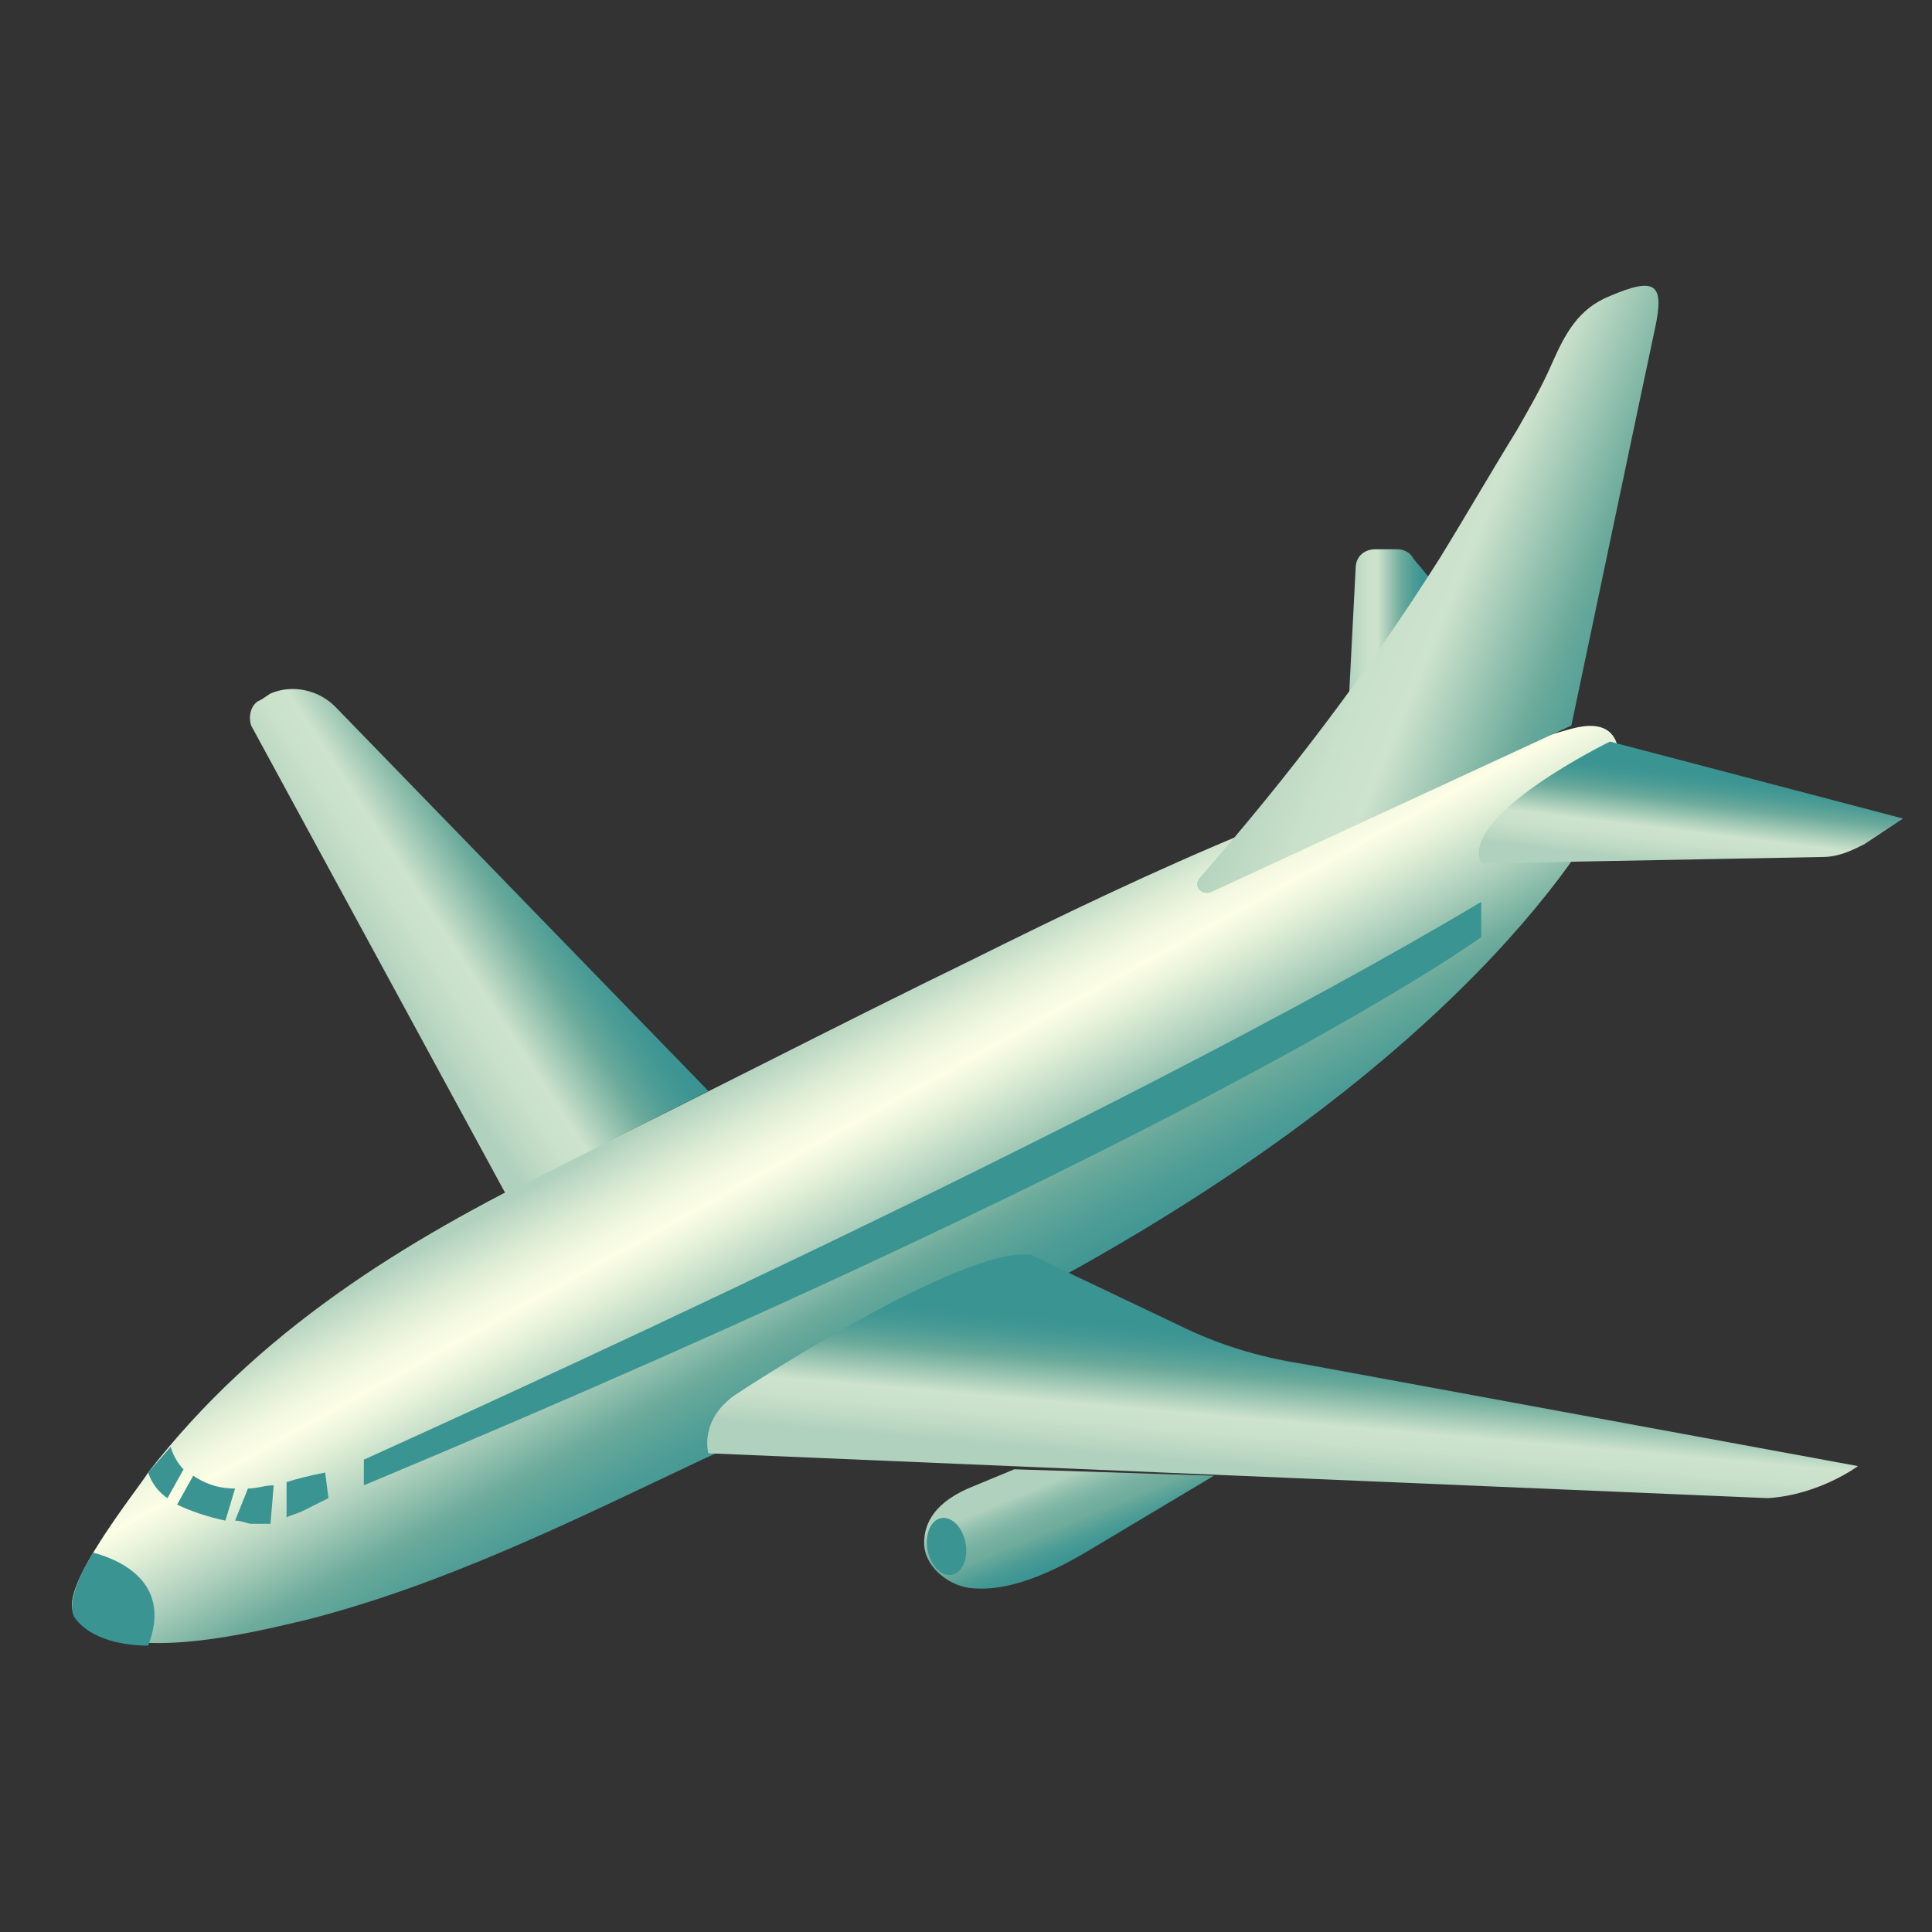 <svg width="64" height="64" viewBox="0 0 64 64" fill="none" xmlns="http://www.w3.org/2000/svg">
<rect x="0" y="0" width="64" height="64" fill="#333333" stroke="none"/>
<path d="M2.453 53.451C1.92 52.602 4.587 49.31 4.907 48.779C8.533 44.106 13.333 41.133 18.56 38.584C23.147 36.354 27.627 34.018 32.213 31.788C35.2 30.301 38.293 28.814 41.387 27.54C41.387 27.54 49.707 24.779 52.053 24.142C54.4 23.504 53.44 26.265 53.44 26.265C53.44 26.265 50.133 33.911 35.733 41.982C31.68 44.212 27.52 46.443 23.253 48.354C18.987 50.372 14.72 52.496 10.133 53.664C8.32 54.089 3.733 55.257 2.453 53.451Z" fill="url(#paint0_linear)"/>
<path d="M5.547 49.628L6.08 48.673C5.76 48.354 5.653 47.929 5.653 47.929L4.907 48.779C5.013 49.097 5.227 49.416 5.547 49.628Z" fill="#3A9492"/>
<path d="M5.867 49.841C6.293 50.053 6.933 50.266 7.467 50.372L7.787 49.31C7.147 49.31 6.72 49.097 6.4 48.885L5.867 49.841Z" fill="#3A9492"/>
<path d="M10.773 48.779C10.24 48.885 9.813 48.991 9.493 49.097V50.266C9.707 50.159 9.813 50.159 10.027 50.053L10.88 49.628L10.773 48.779Z" fill="#3A9492"/>
<path d="M9.067 49.204C8.747 49.204 8.533 49.31 8.213 49.31L7.787 50.372C8 50.372 8.213 50.478 8.32 50.478C8.533 50.478 8.747 50.478 8.96 50.478L9.067 49.204Z" fill="#3A9492"/>
<path d="M47.36 19.151L46.827 18.513C46.72 18.301 46.507 18.195 46.293 18.195H45.547C45.227 18.195 44.907 18.407 44.907 18.832L44.693 22.974L47.573 21.168L47.36 19.151Z" fill="url(#paint1_linear)"/>
<path d="M23.467 36.142L11.093 23.398C10.56 22.867 9.707 22.655 8.96 22.973L8.64 23.186C8.32 23.292 8.213 23.717 8.32 24.035L16.747 39.54L23.467 36.142Z" fill="url(#paint2_linear)"/>
<path d="M40.107 29.558C39.787 29.664 39.467 29.345 39.787 29.027C42.667 25.735 45.333 22.23 47.68 18.513C48.533 17.133 49.387 15.646 50.24 14.265C50.667 13.522 51.093 12.779 51.413 12.035C51.84 11.08 52.267 10.23 53.333 9.805C54.827 9.168 55.147 9.381 54.827 10.867C54.507 12.354 52.053 24.035 52.053 24.035L40.107 29.558Z" fill="url(#paint3_linear)"/>
<path d="M49.067 28.602L60.373 28.389C60.907 28.389 61.333 28.177 61.76 27.965L63.04 27.115L53.333 24.566C53.333 24.566 48.32 27.009 49.067 28.602Z" fill="url(#paint4_linear)"/>
<path d="M24.32 46.23C24.32 46.23 31.36 41.558 33.92 41.558C34.027 41.558 34.027 41.558 34.133 41.558L39.04 43.894C40.32 44.531 41.707 44.956 43.093 45.168L61.547 48.566C61.547 48.566 60.267 49.522 58.56 49.628L23.467 48.142C23.467 48.142 23.147 47.08 24.32 46.23Z" fill="url(#paint5_linear)"/>
<path d="M40.213 48.885L35.947 51.434C34.133 52.496 32.96 52.708 32.107 52.602C31.36 52.496 30.613 51.858 30.613 51.115C30.613 50.478 30.933 49.734 32.32 49.203L33.6 48.672L40.213 48.885Z" fill="url(#paint6_linear)"/>
<path d="M31.529 52.169C31.876 52.105 32.08 51.632 31.984 51.113C31.888 50.594 31.529 50.225 31.181 50.289C30.833 50.352 30.629 50.825 30.725 51.344C30.821 51.863 31.181 52.232 31.529 52.169Z" fill="#3A9492"/>
<path d="M3.093 51.434C2.56 52.283 2.24 53.133 2.453 53.558C2.88 54.195 3.84 54.513 4.907 54.513C5.653 52.602 4.267 51.752 3.093 51.434Z" fill="#3A9492"/>
<path d="M12.053 48.354V49.203C40.533 37.31 49.067 31.044 49.067 31.044V29.876C36.8 37.203 14.613 47.186 12.053 48.354Z" fill="#3A9492"/>
<defs>
<linearGradient id="paint0_linear" x1="25.262" y1="34.13" x2="31.596" y2="45.608" gradientUnits="userSpaceOnUse">
<stop offset="0.065" stop-color="#B0D1BD"/>
<stop offset="0.086" stop-color="#B9D6C2"/>
<stop offset="0.185" stop-color="#DDECD5"/>
<stop offset="0.266" stop-color="#F4F9E1"/>
<stop offset="0.317" stop-color="#FCFEE5"/>
<stop offset="0.387" stop-color="#E7F2DA"/>
<stop offset="0.532" stop-color="#B1D2BE"/>
<stop offset="0.691" stop-color="#6FAC9C"/>
<stop offset="0.721" stop-color="#66A89A"/>
<stop offset="0.825" stop-color="#4E9D96"/>
<stop offset="0.921" stop-color="#3F9693"/>
<stop offset="1" stop-color="#3A9492"/>
</linearGradient>
<linearGradient id="paint1_linear" x1="44.672" y1="20.626" x2="47.565" y2="20.626" gradientUnits="userSpaceOnUse">
<stop stop-color="#B0D1BD"/>
<stop offset="0.07" stop-color="#BAD7C2"/>
<stop offset="0.211" stop-color="#C9E0CA"/>
<stop offset="0.328" stop-color="#CEE3CD"/>
<stop offset="0.6" stop-color="#6FAC9C"/>
<stop offset="0.63" stop-color="#66A89A"/>
<stop offset="0.734" stop-color="#4E9D96"/>
<stop offset="0.83" stop-color="#3F9693"/>
<stop offset="0.909" stop-color="#3A9492"/>
</linearGradient>
<linearGradient id="paint2_linear" x1="12.49" y1="31.944" x2="18.719" y2="27.881" gradientUnits="userSpaceOnUse">
<stop stop-color="#B0D1BD"/>
<stop offset="0.07" stop-color="#BAD7C2"/>
<stop offset="0.211" stop-color="#C9E0CA"/>
<stop offset="0.328" stop-color="#CEE3CD"/>
<stop offset="0.6" stop-color="#6FAC9C"/>
<stop offset="0.63" stop-color="#66A89A"/>
<stop offset="0.734" stop-color="#4E9D96"/>
<stop offset="0.83" stop-color="#3F9693"/>
<stop offset="0.909" stop-color="#3A9492"/>
</linearGradient>
<linearGradient id="paint3_linear" x1="43.843" y1="18.139" x2="56.663" y2="23.462" gradientUnits="userSpaceOnUse">
<stop stop-color="#B0D1BD"/>
<stop offset="0.07" stop-color="#BAD7C2"/>
<stop offset="0.211" stop-color="#C9E0CA"/>
<stop offset="0.328" stop-color="#CEE3CD"/>
<stop offset="0.6" stop-color="#6FAC9C"/>
<stop offset="0.63" stop-color="#66A89A"/>
<stop offset="0.734" stop-color="#4E9D96"/>
<stop offset="0.83" stop-color="#3F9693"/>
<stop offset="0.909" stop-color="#3A9492"/>
</linearGradient>
<linearGradient id="paint4_linear" x1="55.944" y1="28.706" x2="56.368" y2="25.255" gradientUnits="userSpaceOnUse">
<stop stop-color="#B0D1BD"/>
<stop offset="0.07" stop-color="#BAD7C2"/>
<stop offset="0.211" stop-color="#C9E0CA"/>
<stop offset="0.328" stop-color="#CEE3CD"/>
<stop offset="0.6" stop-color="#6FAC9C"/>
<stop offset="0.63" stop-color="#66A89A"/>
<stop offset="0.734" stop-color="#4E9D96"/>
<stop offset="0.83" stop-color="#3F9693"/>
<stop offset="0.909" stop-color="#3A9492"/>
</linearGradient>
<linearGradient id="paint5_linear" x1="42.478" y1="48.687" x2="42.899" y2="43.861" gradientUnits="userSpaceOnUse">
<stop stop-color="#B0D1BD"/>
<stop offset="0.07" stop-color="#BAD7C2"/>
<stop offset="0.211" stop-color="#C9E0CA"/>
<stop offset="0.328" stop-color="#CEE3CD"/>
<stop offset="0.6" stop-color="#6FAC9C"/>
<stop offset="0.63" stop-color="#66A89A"/>
<stop offset="0.734" stop-color="#4E9D96"/>
<stop offset="0.83" stop-color="#3F9693"/>
<stop offset="0.909" stop-color="#3A9492"/>
</linearGradient>
<linearGradient id="paint6_linear" x1="34.584" y1="48.003" x2="36.208" y2="51.966" gradientUnits="userSpaceOnUse">
<stop offset="0.258" stop-color="#B0D1BD"/>
<stop offset="0.327" stop-color="#9BC5B3"/>
<stop offset="0.429" stop-color="#83B7A6"/>
<stop offset="0.523" stop-color="#74AF9F"/>
<stop offset="0.6" stop-color="#6FAC9C"/>
<stop offset="0.63" stop-color="#66A89A"/>
<stop offset="0.734" stop-color="#4E9D96"/>
<stop offset="0.83" stop-color="#3F9693"/>
<stop offset="0.909" stop-color="#3A9492"/>
</linearGradient>
</defs>
</svg>
